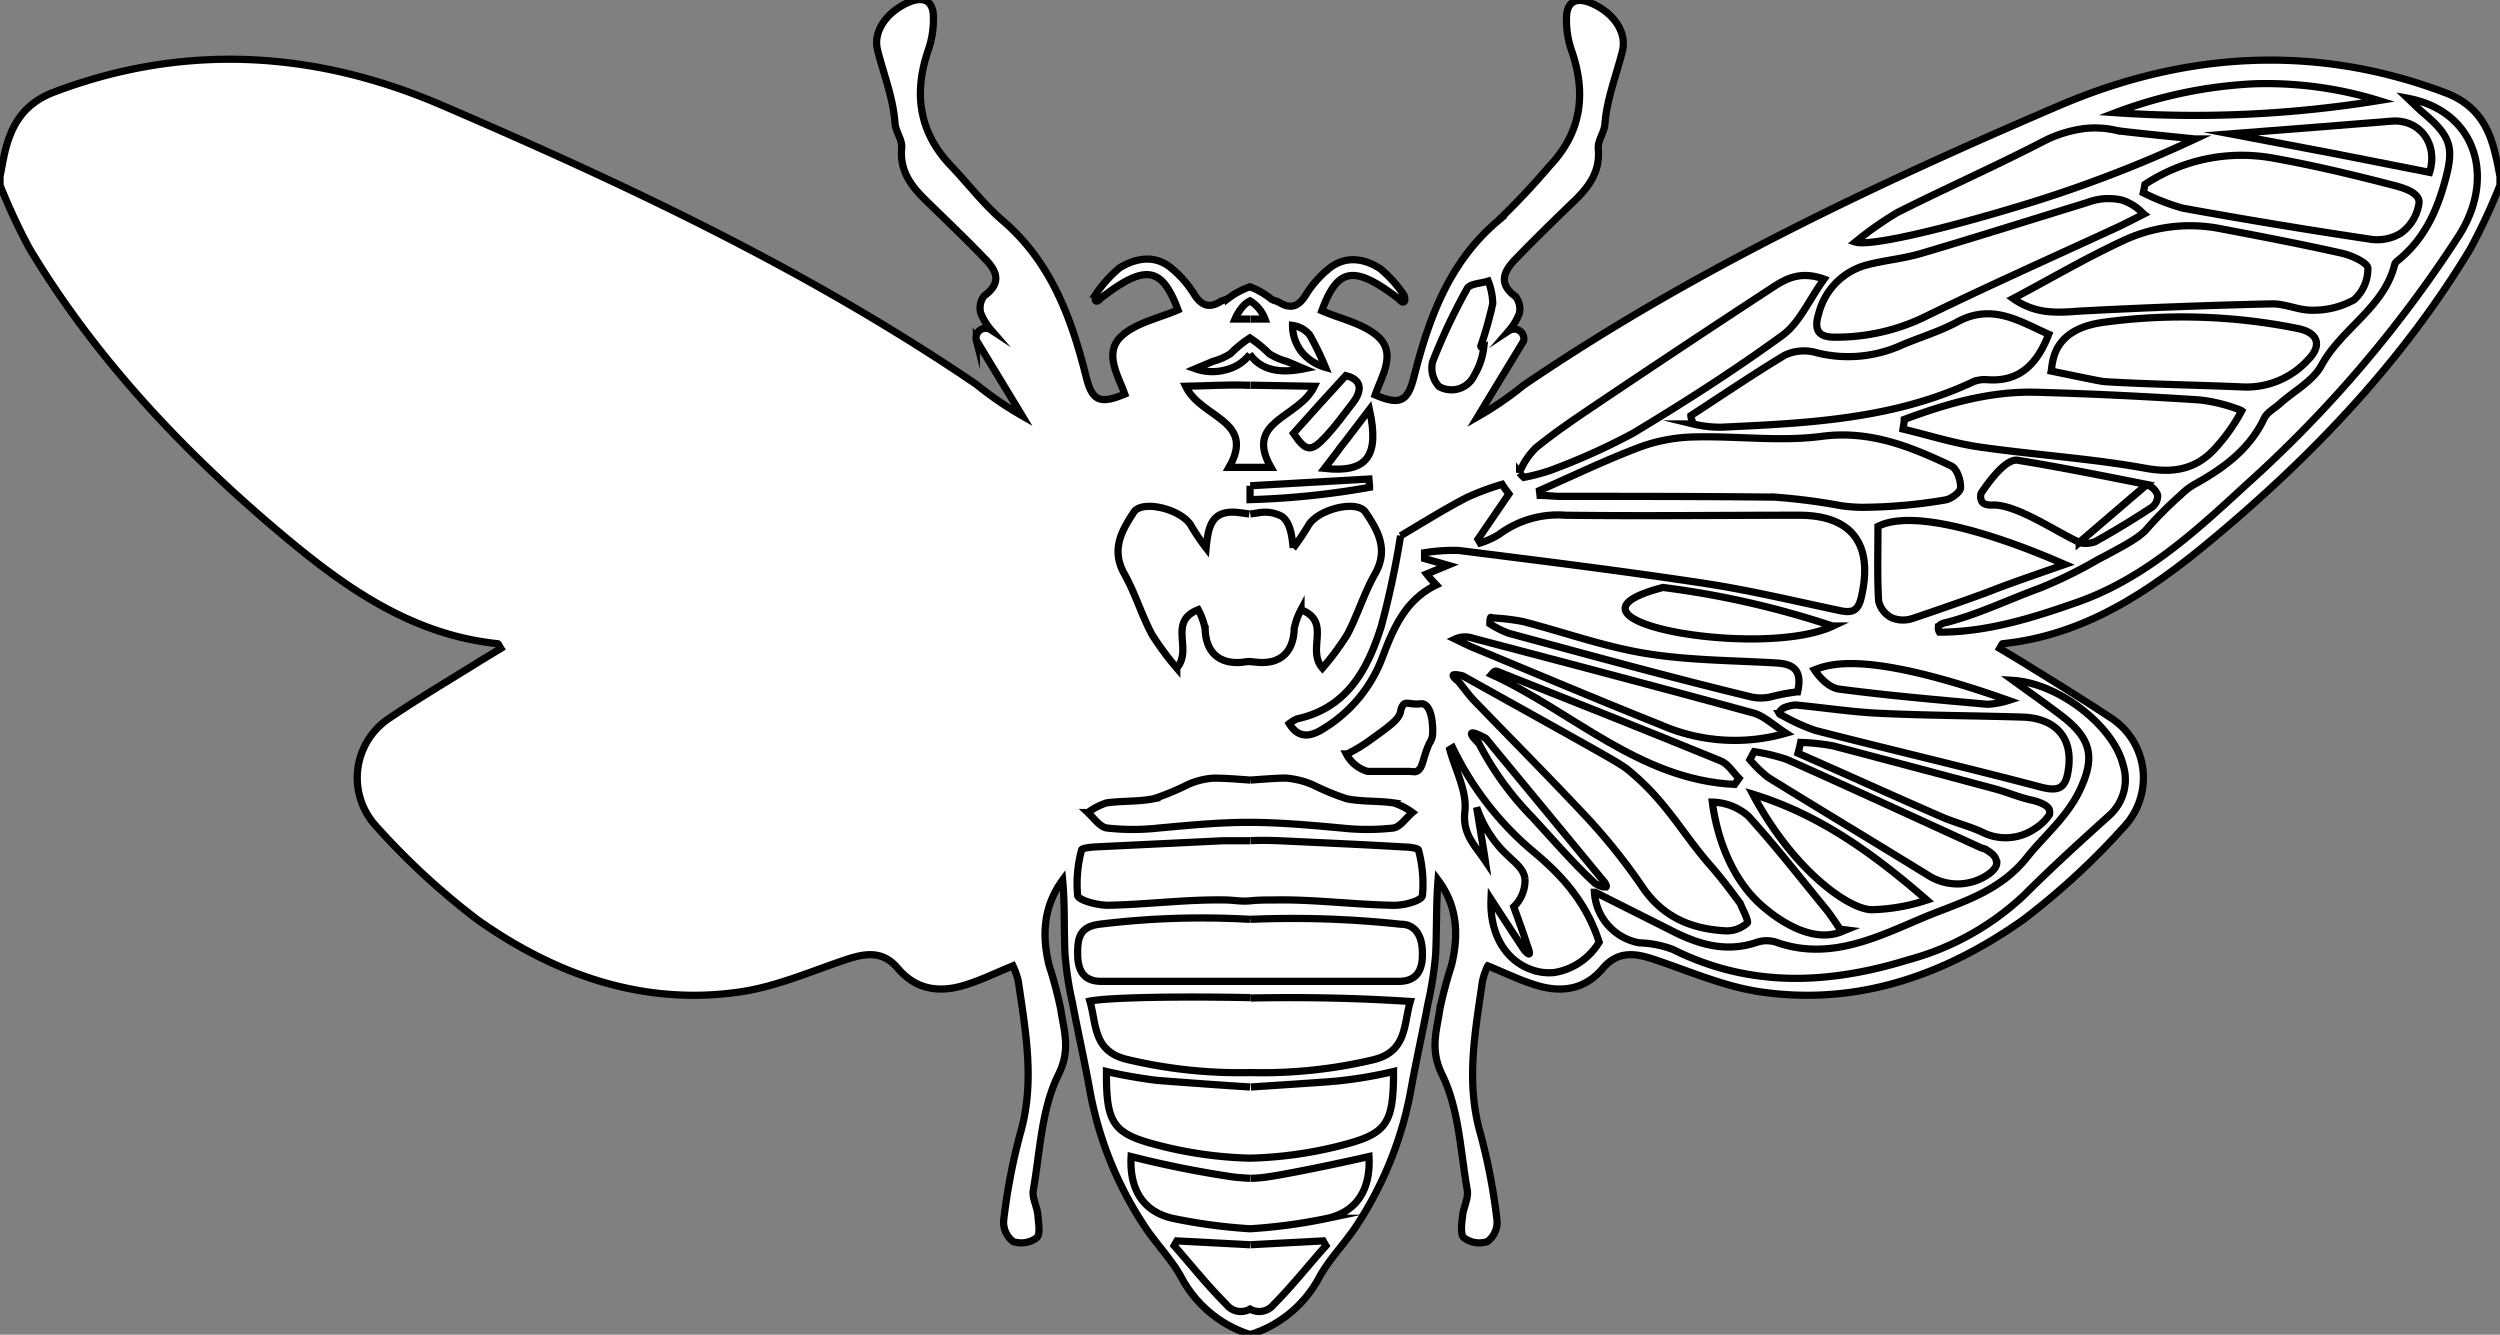 <svg xmlns="http://www.w3.org/2000/svg" viewBox="0 0 259.59 138.59"><rect x="0" y="0" width="259.59" height="138.59" fill="#808080" stroke="none"/><defs><style>.cls-1{fill:#fff;stroke:black;stroke-miterlimit:10;stroke-width:0.75px}</style></defs><g id="Calque_2" data-name="Calque 2"><g id="Calque_1-2" data-name="Calque 1">
    <path class="cls-1" d="M122,38.19a5,5,0,0,0,2.43-1.53,4.54,4.54,0,0,0,1-2.83,2.77,2.77,0,0,0-1.78,1,29,29,0,0,0-1.66,3.41Z"/>
    <path class="cls-1" d="M119.71,78.29l-.34-.17A15.68,15.68,0,0,1,117.56,77c-2.15-1.52-3.23-2.29-3.39-3.09,0-.23-.08-.65-.37-.82s-.5,0-1.23,0-.57-.09-.77,0c-1,.3-1,2.46-1,3a1.43,1.43,0,0,0,.06.52,2,2,0,0,0,.28.58,10.41,10.41,0,0,1,.5,1.36c.23.77.35,1.35.84,1.54.21.08.35,0,.85,0H115c2.46,0,2.37,0,2.54,0a3.65,3.65,0,0,0,2.24-1.77"/>
    <path class="cls-1" d="M129.82,71.46a4.9,4.9,0,0,1,2.22,0,3.14,3.14,0,0,1,1.14.71c-.26.31-.47.75-.79.9-.84.39-1.7.76-2.59,1.14-.89-.38-1.75-.75-2.6-1.14-.32-.15-.52-.59-.78-.9.38-.25.74-.66,1.14-.71a8,8,0,0,1,2.24,0"/>
    <path class="cls-1" d="M119.79,45.67l-2.39-3.15c-1.07,4.87.27,6.6,4.69,6.16-.78-1-1.19-1.54-1.41-1.84l-.87-1.14Z"/>
    <path class="cls-1" d="M92.88,92.09c.31.09,1-.3,1.09-.36,2-1.9,4.14-4.3,6.52-6.88A32.56,32.56,0,0,0,106,77.22c.28-.3.88-.93.76-1.08s-1.13.35-1.46.52l-12,14.54s-.64.68-.51.86"/>
    <path class="cls-1" d="M122.62,42c-.82-.9-1.74-1.93-2.77-3.08-1.37.38-1.94,1.3-.72,2.89.91,1.17,1.78,2.38,2.79,3.46,1.56,1.69,2.06,1.59,3.37-.31-.78-.85-1.66-1.83-2.64-2.92Z"/>
    <path class="cls-1" d="M129.77,50.44l-6.16-.35-6.16-.35c0,.29,0,.57-.07.86a83.75,83.75,0,0,0,12.42,1.28V50.44"/>
    <path class="cls-1" d="M105.77,36.11a.23.23,0,0,1-.21,0,7.19,7.19,0,0,0,1,2.93,2.59,2.59,0,0,0,3.63,1.14,2.8,2.8,0,0,0,.67-2.58,61.21,61.21,0,0,0-3.58-7.6c-.28-.51-1.44-.53-2.19-.77a6.57,6.57,0,0,0-.5,2.34A41.05,41.05,0,0,0,105.88,36a.23.23,0,0,1-.08.13"/>
    <path class="cls-1" d="M7.32,17.94l10.14-2L28,13.9c-5.89-.46-11.31-.87-16.72-1.32-2.87-.24-4.89,2.3-4,5.36"/>
    <path class="cls-1" d="M79,80.82l.22.31.23.31C89.4,81,96.33,73.86,104.73,70c-.28-.31-.43-.39-.55-.34C96.43,72.76,88.67,75.83,81,79c-.77.31-1.29,1.19-1.93,1.81"/>
    <path class="cls-1" d="M39.92,11.71a46.93,46.93,0,0,0-14.39-3,39.71,39.71,0,0,0-12.92,1.74A119,119,0,0,0,40,11.71"/>
    <path class="cls-1" d="M73,71.82a19.35,19.35,0,0,1,2.51.47,4.76,4.76,0,0,0,2.53,0c8.33-2,16.6-4.3,24.87-6.53a10.07,10.07,0,0,0,1.94-1c0-.42,0-.65-.09-.67a.14.14,0,0,0-.11.06,22.89,22.89,0,0,0-3.2.37c-4.25,1.09-8.41,2.61-12.72,3.31-4.47.74-9.07.73-13.61,1-1.71.1-2.74.67-2.18,3"/>
    <path class="cls-1" d="M71.19,69.56c-1.65-.66-5.59-2-20.17,3.22a8.71,8.71,0,0,0,2.2.4c5.13-.46,10.24-.9,15.34-1.57,1.44-.19,2.61-2,2.61-2"/>
    <path class="cls-1" d="M106.27,83.83c-.11.63-.35,2.09-.45,2.72l-.46,2.84c1.13-1.66,2.41-2.78,2.12-5.16-.22-2,1-4.27,1.58-6.41l-.3-.18a32.52,32.52,0,0,1-7.63,10.14c-1.85,1.62-5.48,4.35-7.33,9.32-.13.33-.22.6-.27.78A6.59,6.59,0,0,0,98.16,101a5.2,5.2,0,0,0,2.35-.28c2.75-1,4.4-3.73,4.25-7.33l-3.34,5.12c-.29.37-.54.61-.62.56s0-.38.16-.8c.48-1.37,1-2.73,1.43-4.09a3.83,3.83,0,0,1-1.17-2.92c.19-1.24,1.31-1.78,2.58-3.19a12.36,12.36,0,0,0,2.45-4.22"/>
    <path class="cls-1" d="M59.49,93.46a19.74,19.74,0,0,0,5.71,1c2.34,0,8.15-4.07,12.37-12-7,2.14-12.6,6.26-18.11,11"/>
    <path class="cls-1" d="M68.36,96.74c3.45,1.45,7.35-1.89,8.17-2.59,4.16-3.56,5.07-9.35,5.27-10.86A5.91,5.91,0,0,0,78,84.76c-2.82,3.09-5.44,6.45-8.11,9.73-.53.64-1.58,2.25-1.58,2.25"/>
    <path class="cls-1" d="M108.48,66.31a2.44,2.44,0,0,0-1.84-.09C97,68.77,87.31,71.31,77.67,74c-1.13.31-2.09,1.23-3.59,2.14a19.16,19.16,0,0,0,13-.86c6.59-2.62,13.11-5.39,19.67-8.1l1.69-.81"/>
    <path class="cls-1" d="M52.29,89.49c0,.64.69,1.17.92,1.33a5.66,5.66,0,0,0,6.24.05C65,87.47,70.53,84.13,76,80.72a12.61,12.61,0,0,0,1.89-1.84l-.46-.83a19.17,19.17,0,0,0-3.4.82C67.34,81.87,60.65,85,54,88a5.73,5.73,0,0,0-.62.25c-.28.16-1,.52-1,1.18"/>
    <path class="cls-1" d="M46.79,84.63a4.82,4.82,0,0,0,1.55,1.48,5.37,5.37,0,0,0,5.33.39c1.4-.68,3-1,4.39-1.67,5-2.16,9.89-4.38,14.83-6.58-.09-.37-.19-.74-.27-1.12a21.86,21.86,0,0,0-3.36.36C63.63,78.94,58,80.46,52.4,82c-1.3.35-2.54.91-3.85,1.17,0,0-1.59.32-1.75,1a1.15,1.15,0,0,0,0,.49"/>
    <path class="cls-1" d="M36.7,50.34a1.63,1.63,0,0,0-1.18,1,1.48,1.48,0,0,0,.8,1.39C38.18,54,40.09,55.16,42,56.24a2.68,2.68,0,0,0,1.62.08"/>
    <path class="cls-1" d="M43.68,56.31c2.08-.86,6.43-3.93,9-3.87.2,0,.85.05,1.13-.34a1.14,1.14,0,0,0,.07-.9c-1.37-2-2.79-3.57-3.78-3.41-4.47.73-8.92,1.63-13.37,2.54"/>
    <path class="cls-1" d="M69.26,65c7.47,3.5,30.77-.63,17.66-4a93.12,93.12,0,0,0-17.6,4"/>
    <path class="cls-1" d="M74.81,74c0-.21-.4-.47-.43-.5a4,4,0,0,0-1.2-.32c-3,.27-5.89.74-8.84.87-4.92.23-9.86.24-14.77.39-3.52.12-5.25,2.25-4.77,5.51.27,1.88,1,2.24,2.84,1.76,7.78-2,15.62-3.88,23.41-5.88a20.43,20.43,0,0,0,3.51-1.6.33.33,0,0,0,.24-.15"/>
    <path class="cls-1" d="M31.66,14.43A133.7,133.7,0,0,0,50.24,21.5C58,23.84,65.45,25.61,67,25.13a36.77,36.77,0,0,0-4.36-3.06c-5-2.51-10.13-4.77-15.1-7.35L47,14.49a13.41,13.41,0,0,0-3.94-1.15,10.1,10.1,0,0,0-3.3.21c-.5.11-3,.37-8.13.88"/>
    <path class="cls-1" d="M45.26,58.62c4.09,1.42,6.13,2.13,7.91,2.83.76.3,4.9,1.73,7.89,2.77a3.05,3.05,0,0,0,2.17-.08,2.61,2.61,0,0,0,1.35-1.72c.14-2.46.06-4.93.06-7.76-5.19-2.62-19.4,4-19.4,4"/>
    <path class="cls-1" d="M8.41,21a4.5,4.5,0,0,0,1.91,3.23,4.72,4.72,0,0,0,3.27.6Q23.3,23.35,33,21.61A22.76,22.76,0,0,0,37.05,20c-.07-.29-.12-.58-.18-.87a18.21,18.21,0,0,0-13.31-2.73c-4.18.74-8.33,1.74-12.43,2.8-.88.23-2.59.72-2.72,1.68"/>
    <path class="cls-1" d="M101.81,49a7.72,7.72,0,0,0-1.71-2.55c-2-1.6-4.07-3-6.18-4.45q-9-6-17.94-11.9c-1.51-1-3.06-2.11-5.78-1.12,1.59,2.22,2.56,4.56,4.32,5.84,5,3.64,10.22,7,15.54,10.18a66.93,66.93,0,0,0,8.59,3.82,19.81,19.81,0,0,0,2.7.71,5.56,5.56,0,0,0,.45-.47"/>
    <path class="cls-1" d="M46.6,38.53c-.17-.89-.06-4.29-5.33-5.05A60.44,60.44,0,0,0,21,34.11c-2.09.41-2.58,1.74-1.09,3.27a8.61,8.61,0,0,0,6.79,2.81c4.77-.21,9.55-.26,14.31-.55.44,0,2.69-.5,5.55-1.1"/>
    <path class="cls-1" d="M37,22.24s2,1,2.6,1.3C46.39,26.69,53.23,29.73,60,33A21.06,21.06,0,0,0,69,35c1.86,0,2.19-.85,1.72-2.41a7,7,0,0,0-5.13-5.12c-1.8-.46-3.68-.63-5.46-1.15C54.38,24.62,48.63,22.8,42.86,21a6.24,6.24,0,0,0-3.61-.25A5.21,5.21,0,0,0,37,22.2"/>
    <path class="cls-1" d="M26.85,42.62a18.56,18.56,0,0,0,2.59,3.7c1.95,2.31,4.27,2.83,7.38,2.27,5.71-1,11.54-1.39,17.29-2.22,2.67-.39,5.28-1.23,7.92-1.86-.06-.32-.1-.64-.14-1C57.47,41.91,53,40.6,48.2,40.73c-5.68.15-11.36.43-17,.8a16.88,16.88,0,0,0-4.29,1.08"/>
    <path class="cls-1" d="M107.7,70.18l-9.47,5.28c-6.6,3.7-7.09,4-8.12,4.84-3.73,3.18-5.34,6.43-8.31,9.8,0,0-1.16,1.32-2.82,3.59a.61.61,0,0,0-.12.19c-.23.66-.83,1.71-.62,1.92a3.23,3.23,0,0,0,2.17.83c3.58-.17,6.6-1.39,8.74-4.56a60.19,60.19,0,0,1,5.69-7.14c3.8-4.11,7.78-8.05,11.65-12.08.65-.66,1.19-1.43,1.78-2.14.1-.07.6-.44.53-.61s-1,0-1.06.05"/>
    <path class="cls-1" d="M94,92.64c-7.8,3.91-7.49,3.76-7.8,3.92-2.87,1.48-5.79,2.38-9,1.27a3.2,3.2,0,0,0-2,0c-5.64,2-10.71-.66-15.47-2.64C56.06,93.7,52,92.65,49.11,89c-1.79-2.25-4.1-4.14-5.42-6.86-1.71-3.52-1.26-5.48,1.92-7.89,1.52-1.16,3.09-2.26,5-3.61-4.77.3-10.42,4.73-11.41,8.74a5,5,0,0,0,1.47,5.3c3,2.71,6,5.43,8.83,8.26a28.28,28.28,0,0,0,12,6.67c8.28,2.55,16.43,2.9,24.43-1.09a10.92,10.92,0,0,1,3.47-.68A5.69,5.69,0,0,0,94,92.6"/>
    <path class="cls-1" d="M83.76,44h0s.09-.36.1-.42.07-.24.11-.44c-3.23-2.1-6.4-4.3-9.71-6.26a4.62,4.62,0,0,0-3.2-.31,13.47,13.47,0,0,1-9-.77c-1.92-.82-3.94-1.43-5.77-2.41-3.63-1.95-6.49,0-9.57,1.31,1.21,3.15,3.08,5,6.47,4.71a3.17,3.17,0,0,1,1.54.3C63,43.56,71.92,44,80.8,44.37A12.57,12.57,0,0,0,83.73,44"/>
    <path class="cls-1" d="M39.16,25a16.33,16.33,0,0,0-10.09-1.25c-4.25.81-8.5,1.62-12.72,2.57-1,.23-2.62,1-2.63,1.53a4.34,4.34,0,0,0,1.43,3.28,8.59,8.59,0,0,0,4.3,1.09c1.38,0,2.78-.69,4.17-.66q9.72.22,19.43.72c2.46.13,4.89.57,7.51-1.27C46.53,28.85,42.93,26.74,39.16,25Z"/>
    <path class="cls-1" d="M57.59,51.93a54,54,0,0,0,8.69.75,14.63,14.63,0,0,0,2-.15,62,62,0,0,1,7-.91c7.4-.13,14.82-.06,22.22-.08.72,0,1.43-.06,2.15-.1,0-.17,0-.33,0-.5-3.46-1.53-6.89-3.18-10.43-4.52a17.38,17.38,0,0,0-5.63-1.05c-4.41-.12-8.89.51-13.23-.06-5-.66-9.22,1.06-13.44,3.06A3,3,0,0,0,56,50.67c0,.42,1,1.17,1.62,1.25"/>
    <path class="cls-1" d="M58.19,65.67a.93.93,0,0,0,.12-.52c-.06-.3-.63-.44-.7-.46-3.38-.85-6.54-2.4-9.81-3.59a45.45,45.45,0,0,1-6.06-2.94c-2.69-1.44-4-2.17-4.94-3.06a42.52,42.52,0,0,0-3.61-3.64,7.27,7.27,0,0,0-1.56-1.19c-3-1.66-5.66-3.62-7.18-6.84-.28-.6-1-1-1.58-1.47-1.48-1.31-3.46-2.35-4.34-4-2.09-3.85-6.48-6-7.6-10.46a1.12,1.12,0,0,0-.44-.51c-2.61-2.12-3.91-5-4.79-8.14-.94-3.47-.68-4.64,2.13-7,.61-.51,1.16-1.08,1.75-1.63C2.51,11.51.34,18.45,4.3,24.71a128.36,128.36,0,0,0,22.07,25.8c5.33,4.92,10.7,9.83,17.76,12.23,4.56,1.54,9.18,2.91,14,3"/>
    <path class="cls-1" d="M111.72,57.4c0,.08,0,.22,0,.28a2.63,2.63,0,0,0,0,.33l-2.36.74,2.2.91c-.39.43-.66.72-1.06,1.14,3.22,1.57,4.48,4.51,5.61,7.53a14.65,14.65,0,0,0,6,7.32c1.2.77,2.57,1.32,3.66-.45a3.28,3.28,0,0,0-.82-.5c-5.21-1.13-7.33-5.17-8.73-9.62a89.49,89.49,0,0,1-2-9.38c-2.72-1.57-4.77-2.84-6.91-4a28.28,28.28,0,0,0-3.64-1.35l-.7,1c1.06,1.57,2.14,3.13,3.2,4.7-.07.13-.16.26-.22.39a8.65,8.65,0,0,1-2-.88,10.22,10.22,0,0,0-6.9-2c-8.09.07-16.16,0-24.24,0-5.53,0-7.76,3-6.44,8.48.33,1.37.93,1.66,2.2,1.39,4.74-1,9.46-2.14,14.25-2.86,8.41-1.28,16.87-2.32,25.32-3.39a18.84,18.84,0,0,1,3.58.23Z"/>
    <path class="cls-1" d="M259.59,18.33v.9a63.73,63.73,0,0,1-3.07,6.59c-6.66,11.06-15.38,20.43-25.13,28.76-6.78,5.8-14,11.28-23.44,12.26-.07,0-.13.2-.31.49l2.05,1.23c3.23,2,6.51,4,9.67,6.1a7.42,7.42,0,0,1,1.36,11,75,75,0,0,1-10.65,9.85c-8.09,5.72-17.15,8.94-27.21,7.49-3.72-.53-7.29-2.09-10.9-3.31-2-.69-3.9-1.06-5.51.84-1.95,2.32-4.46,2.58-7.13,1.71-1.62-.51-3.14-1.26-4.84-1.95a7.8,7.8,0,0,0-.54,1.55c-.77,5.3-1.77,10.56-.2,15.94a60.8,60.8,0,0,1,1.71,9,2.53,2.53,0,0,1-1,2.14,2.69,2.69,0,0,1-2.44-.39c-.41-.39-.22-1.54-.13-2.35s.61-1.77.48-2.58c-.71-4-.85-8.41-2.61-12-1.31-2.65-.55-4.59-.24-6.83a46.09,46.09,0,0,1,1.21-4.54c.76-3.12.64-6.12-1.4-8.85-.21,2.59-.12,5.17-.25,7.74a36.67,36.67,0,0,1-.79,5.06c-.57,3.06-1.27,6.11-1.81,9.18a38,38,0,0,1-5.53,13.78c-1.21,1.88-2.84,3.49-3.92,5.43a12.25,12.25,0,0,1-6.78,5.87,1.64,1.64,0,0,1-.41.11,1.61,1.61,0,0,1-.42-.11,12.28,12.28,0,0,1-6.78-5.87c-1.08-1.94-2.71-3.55-3.91-5.43a37.77,37.77,0,0,1-5.53-13.78c-.55-3.07-1.24-6.12-1.82-9.18a35.19,35.19,0,0,1-.78-5.06c-.13-2.57,0-5.15-.25-7.74-2,2.73-2.17,5.73-1.41,8.85a43.47,43.47,0,0,1,1.21,4.54c.32,2.24,1.08,4.18-.24,6.83-1.76,3.55-1.9,7.92-2.61,12-.13.81.41,1.71.48,2.58s.28,2-.13,2.35a2.67,2.67,0,0,1-2.43.39,2.53,2.53,0,0,1-1-2.14,62.12,62.12,0,0,1,1.71-9c1.58-5.38.58-10.64-.19-15.94a8.6,8.6,0,0,0-.55-1.55c-1.69.69-3.22,1.44-4.84,1.95-2.67.87-5.18.61-7.13-1.71-1.6-1.9-3.47-1.53-5.51-.84-3.61,1.22-7.18,2.78-10.9,3.31-10,1.45-19.12-1.77-27.21-7.49a75,75,0,0,1-10.65-9.85,7.42,7.42,0,0,1,1.36-11c3.16-2.15,6.45-4.08,9.67-6.1L52,67.33c-.18-.29-.24-.48-.31-.49C42.2,65.86,35,60.38,28.2,54.58,18.45,46.25,9.73,36.88,3.07,25.82A63.73,63.73,0,0,1,0,19.23v-.9c.16-.79.3-1.59.47-2.38.69-3,2-5.21,5.2-6.41,13.62-5.15,27.18-4.22,40.17,1.37,19.21,8.26,38.15,17.18,55.53,29a35.67,35.67,0,0,0,4.77,3.27c-1.55-2.57-3.12-5.14-4.76-7.85a1,1,0,0,1,1.52-1.08,6.2,6.2,0,0,1-1.07-1.76,2.07,2.07,0,0,1,.37-1.78c1.9-1.35,1.27-2.65,0-3.91-2-2.09-4.13-4.1-6.22-6.15-1.47-1.46-2.57-3-2.35-5.31.07-.82-.63-1.68-.7-2.55-.18-2.65-1.18-5.07-1.81-7.6-.52-2.12,1.21-4.13,3.35-5,1.56-.61,2.41,0,2.45,1.49a9.86,9.86,0,0,1-.52,3.49c-1.55,4.48-1,8.51,2.3,12,1.81,1.89,3.4,4,5.38,5.71,5.06,4.32,7.17,10.14,8.71,16.28.62,2.45,1.39,2.85,4,1.76-.71-2-2.27-4.37-.22-6.13,1.53-1.31,3.8-1.77,5.75-2.61-1.68-4.5-3.39-4.79-8-1.23-.19.23-.41.36-.51.31s-.15-.37,0-.74a13.18,13.18,0,0,1,2.43-2.7c1.64-1,3.58-1.39,5.26-.08a11,11,0,0,1,2.5,2.82c.76,1.2,1.56,1.47,2.74.75.25-.15.59-.18.83-.35a8,8,0,0,1,2.22-1.18A8.11,8.11,0,0,1,132,31.05c.24.17.58.2.83.35,1.18.72,2,.45,2.74-.75a11,11,0,0,1,2.5-2.82c1.68-1.31,3.62-1,5.26.08a13.18,13.18,0,0,1,2.43,2.7c.17.37.14.68,0,.74s-.33-.08-.51-.31c-4.65-3.56-6.35-3.27-8,1.23,1.95.84,4.22,1.3,5.75,2.61,2.06,1.76.49,4.11-.21,6.13,2.58,1.09,3.35.69,4-1.76,1.55-6.14,3.66-12,8.71-16.28a76.56,76.56,0,0,0,5.38-5.71c3.35-3.53,3.85-7.56,2.31-12a9.65,9.65,0,0,1-.53-3.49c.05-1.5.89-2.1,2.45-1.49,2.14.84,3.87,2.85,3.36,5-.63,2.53-1.63,5-1.82,7.6-.06.87-.77,1.73-.69,2.55.21,2.28-.88,3.85-2.36,5.31-2.09,2-4.19,4.06-6.22,6.15-1.23,1.26-1.86,2.56,0,3.91a2.07,2.07,0,0,1,.37,1.78,6.2,6.2,0,0,1-1.07,1.76,1,1,0,0,1,1.52,1.08c-1.64,2.71-3.21,5.28-4.76,7.85a35,35,0,0,0,4.77-3.27c17.38-11.84,36.33-20.76,55.53-29,13-5.59,26.56-6.52,40.18-1.37,3.16,1.2,4.51,3.43,5.19,6.41C259.3,16.74,259.44,17.54,259.59,18.33Z"/>
    <path class="cls-1" d="M129.82,53.37l.9-.13a3.7,3.7,0,0,1,2.42.4c.8.63,1,1.83,1.14,3.26a23.13,23.13,0,0,0,1.62-2.41c1.09-1.67,5-2.59,5.88-1.32,1.31,1.93,2.43,3.9,1,6.41-1.13,2-1.81,4.26-2.88,6.31a28.36,28.36,0,0,1-2.58,3.48c-1.7-1.94,1-4.81-2.23-6.06a7.21,7.21,0,0,0-.71,2c-.06,2.3-1.35,3.64-3.7,3.47l-.92-.09c-.32,0-.62.07-.93.09-2.34.17-3.64-1.17-3.69-3.47a7.25,7.25,0,0,0-.72-2c-3.2,1.25-.52,4.12-2.23,6.06a29.31,29.31,0,0,1-2.57-3.48c-1.07-2-1.75-4.3-2.88-6.31-1.4-2.51-.27-4.48,1-6.41.86-1.27,4.78-.35,5.88,1.32a23.13,23.13,0,0,0,1.62,2.41c.23-2.34.6-4.07,3.55-3.66l.93.13"/>
    <path class="cls-1" d="M186.79,53.5c-8.09,0-16.16.1-24.24,0a10.25,10.25,0,0,0-6.91,2,8.78,8.78,0,0,1-1.94.88c-.07-.13-.15-.26-.23-.39l3.21-4.7c-.24-.32-.48-.63-.71-1a28.15,28.15,0,0,0-3.63,1.35c-2.14,1.11-4.2,2.38-6.91,4a92.13,92.13,0,0,1-2,9.38c-1.4,4.45-3.53,8.49-8.73,9.62a3.5,3.5,0,0,0-.83.5c1.09,1.77,2.47,1.22,3.67.45a14.7,14.7,0,0,0,6-7.32c1.13-3,2.39-6,5.6-7.53-.4-.42-.67-.71-1-1.14l2.2-.91L147.92,58c0-.14,0-.25,0-.33s0-.2,0-.28v0a18.94,18.94,0,0,1,3.58-.23c8.46,1.07,16.91,2.11,25.33,3.39,4.79.72,9.51,1.86,14.25,2.86,1.27.27,1.87,0,2.19-1.39C194.55,56.51,192.32,53.5,186.79,53.5Z"/>
    <path class="cls-1" d="M250,10.2c.58.55,1.14,1.12,1.75,1.63,2.81,2.4,3.07,3.57,2.12,7-.87,3.17-2.18,6-4.79,8.14-.17.14-.39.31-.43.51-1.12,4.49-5.51,6.61-7.6,10.46-.88,1.63-2.87,2.67-4.35,4-.53.48-1.29.87-1.58,1.47-1.52,3.22-4.19,5.18-7.18,6.84a7.2,7.2,0,0,0-1.55,1.19,38.47,38.47,0,0,0-3.61,3.64c-.9.89-2.25,1.61-5,3.06a46.75,46.75,0,0,1-6,2.94c-3.27,1.19-6.43,2.74-9.82,3.59-.06,0-.64.16-.69.46a.83.83,0,0,0,.12.51l0,0c4.86,0,9.48-1.42,14-3,7.07-2.4,12.43-7.31,17.76-12.23a128.41,128.41,0,0,0,22.08-25.8C259.26,18.45,257.09,11.51,250,10.2Z"/>
    <path class="cls-1" d="M202.59,48.37c-4.23-2-8.43-3.72-13.45-3.06-4.33.57-8.81-.06-13.22.06a17.38,17.38,0,0,0-5.63,1.05c-3.55,1.34-7,3-10.44,4.52l.06.5c.71,0,1.43.1,2.15.1,7.39,0,14.81,0,22.22.08a62.6,62.6,0,0,1,7,.91,18.69,18.69,0,0,0,2,.15,52.88,52.88,0,0,0,8.67-.76h0c.62-.08,1.63-.83,1.62-1.25C203.62,49.87,203.2,48.65,202.59,48.37Z"/>
    <path class="cls-1" d="M243.24,26.31c-4.21-.95-8.46-1.76-12.71-2.57A16.33,16.33,0,0,0,220.44,25c-3.77,1.75-7.37,3.86-11.4,6,2.62,1.84,5.05,1.4,7.51,1.27q9.7-.5,19.42-.72c1.39,0,2.8.71,4.18.66a8.62,8.62,0,0,0,4.3-1.09,4.33,4.33,0,0,0,1.42-3.28C245.86,27.3,244.23,26.54,243.24,26.31Z"/>
    <path class="cls-1" d="M203.27,33.41c-1.83,1-3.85,1.59-5.78,2.41a13.44,13.44,0,0,1-9,.77,4.62,4.62,0,0,0-3.2.31c-3.31,2-6.49,4.16-9.72,6.26,0,.19.08.34.1.43l.12.43h0a12.15,12.15,0,0,0,2.93.34c8.88-.41,17.76-.81,26-4.64a3.13,3.13,0,0,1,1.53-.3c3.4.29,5.26-1.56,6.48-4.71C209.76,33.4,206.89,31.46,203.27,33.41Z"/>
    <path class="cls-1" d="M220.44,79.39c-1-4-6.64-8.44-11.41-8.74,1.86,1.35,3.43,2.45,4.95,3.61,3.19,2.41,3.63,4.37,1.93,7.89-1.32,2.72-3.63,4.61-5.43,6.86-2.88,3.64-6.94,4.69-10.57,6.19-4.77,2-9.83,4.65-15.47,2.64a3.23,3.23,0,0,0-2,0c-3.24,1.11-6.15.21-9-1.27-.31-.16,0,0-7.8-3.92l-.08,0a5.67,5.67,0,0,0,4.66,5.25,10.81,10.81,0,0,1,3.47.68c8,4,16.15,3.64,24.43,1.09a28.28,28.28,0,0,0,12-6.67C213,90.12,216,87.4,219,84.69A5,5,0,0,0,220.44,79.39Z"/>
    <path class="cls-1" d="M180.73,93.88a.47.47,0,0,0-.12-.19c-1.66-2.28-2.81-3.59-2.81-3.59-3-3.37-4.59-6.62-8.32-9.8-1-.88-1.52-1.14-8.12-4.84l-9.47-5.28,0,0s-1-.25-1-.05.42.53.53.61c.59.71,1.12,1.48,1.77,2.14,3.87,4,7.85,8,11.66,12.08a61.23,61.23,0,0,1,5.69,7.14c2.14,3.17,5.15,4.39,8.74,4.56a3.19,3.19,0,0,0,2.16-.83C181.57,95.59,181,94.54,180.73,93.88Z"/>
    <path class="cls-1" d="M232.7,42.61a16.75,16.75,0,0,0-4.27-1.08c-5.67-.37-11.35-.65-17-.8-4.77-.13-9.28,1.18-13.7,2.82,0,.32-.08.64-.13,1,2.63.63,5.25,1.47,7.91,1.86,5.75.83,11.59,1.18,17.3,2.22,3.1.56,5.42,0,7.38-2.27a18.86,18.86,0,0,0,2.58-3.7Z"/>
    <path class="cls-1" d="M222.56,22.2a5.21,5.21,0,0,0-2.22-1.42,6.15,6.15,0,0,0-3.61.25c-5.77,1.77-11.52,3.59-17.3,5.3-1.78.52-3.66.69-5.47,1.15a7,7,0,0,0-5.12,5.12c-.48,1.56-.14,2.44,1.72,2.41a21,21,0,0,0,9.08-2c6.72-3.29,13.56-6.33,20.37-9.48.64-.3,2.59-1.3,2.59-1.3Z"/>
    <path class="cls-1" d="M238.59,34.11a60.46,60.46,0,0,0-20.26-.63c-5.27.75-5.17,4.16-5.34,5.05h0c2.87.59,5.12,1.07,5.56,1.1,4.76.29,9.53.34,14.3.55a8.64,8.64,0,0,0,6.8-2.81C241.17,35.85,240.68,34.52,238.59,34.11Z"/>
    <path class="cls-1" d="M183.61,30.14q-9,5.89-17.93,11.9c-2.11,1.42-4.22,2.85-6.19,4.45a7.46,7.46,0,0,0-1.7,2.55v.06a3.56,3.56,0,0,0,.44.47,20,20,0,0,0,2.71-.71A67.56,67.56,0,0,0,169.54,45c5.31-3.19,10.54-6.54,15.54-10.18,1.76-1.28,2.73-3.62,4.32-5.84C186.68,28,185.12,29.15,183.61,30.14Z"/>
    <path class="cls-1" d="M251.18,20.89c-.13-1-1.84-1.44-2.72-1.67-4.1-1.06-8.25-2.06-12.42-2.8a18.23,18.23,0,0,0-13.32,2.73c-.05.29-.11.58-.17.87a22.66,22.66,0,0,0,4.08,1.59q9.68,1.76,19.38,3.21a4.73,4.73,0,0,0,3.27-.6A4.6,4.6,0,0,0,251.19,21Z"/>
    <path class="cls-1" d="M195,54.66c0,2.83-.08,5.3.07,7.76a2.62,2.62,0,0,0,1.34,1.72,3.08,3.08,0,0,0,2.18.08c3-1,7.13-2.47,7.89-2.77,1.77-.7,3.81-1.41,7.91-2.84C213.84,58.38,200.06,52.09,195,54.66Z"/>
    <path class="cls-1" d="M227.92,14.43c-5.08-.51-7.62-.78-8.12-.88a9.92,9.92,0,0,0-3.31-.21,13.09,13.09,0,0,0-3.94,1.15l-.45.23c-5,2.58-10.11,4.84-15.09,7.35a36.77,36.77,0,0,0-4.36,3.06c1.5.48,8.94-1.29,16.7-3.63a134.36,134.36,0,0,0,18.59-7.07Z"/>
    <path class="cls-1" d="M210,74.46c-4.92-.15-9.85-.16-14.77-.39-2.95-.13-5.89-.6-8.84-.87a4.11,4.11,0,0,0-1.21.32s-.42.29-.42.49v.09a.3.3,0,0,0,.24.15,20.09,20.09,0,0,0,3.51,1.6c7.79,2,15.63,3.83,23.4,5.88,1.87.48,2.58.12,2.85-1.76C215.28,76.71,213.55,74.58,210,74.46Z"/>
    <path class="cls-1" d="M190.27,65a92.26,92.26,0,0,0-17.59-4c-13.11,3.39,10.18,7.52,17.66,4Z"/>
    <path class="cls-1" d="M209.51,47.79c-1-.16-2.42,1.38-3.79,3.41a1.1,1.1,0,0,0,.08.9c.28.38.91.35,1.13.34,2.54-.07,6.91,3,9,3.87l7-6C218.43,49.42,214,48.52,209.51,47.79Z"/>
    <path class="cls-1" d="M222.9,50.34l-7,6a2.77,2.77,0,0,0,1.62-.08c1.95-1.08,3.86-2.24,5.72-3.46a1.48,1.48,0,0,0,.8-1.39A1.68,1.68,0,0,0,222.9,50.34Z"/>
    <path class="cls-1" d="M212.8,84.1c-.17-.64-1.75-1-1.75-1-1.32-.27-2.56-.82-3.85-1.17-5.62-1.51-11.24-3-16.86-4.48a22,22,0,0,0-3.37-.36c-.08.38-.17.75-.27,1.12,5,2.2,9.88,4.42,14.84,6.58,1.42.63,3,1,4.39,1.67a5.37,5.37,0,0,0,5.33-.39,5,5,0,0,0,1.55-1.48v0A1.15,1.15,0,0,0,212.8,84.1Z"/>
    <path class="cls-1" d="M207.3,89.45c-.07-.66-.75-1-1-1.18s-.42-.16-.62-.25c-6.7-3.06-13.39-6.15-20.12-9.15a19.27,19.27,0,0,0-3.41-.82c-.16.28-.3.55-.45.83a12.61,12.61,0,0,0,1.89,1.84c5.51,3.41,11.07,6.75,16.59,10.15a5.64,5.64,0,0,0,6.23-.05c.24-.17,1-.7.93-1.34Z"/>
    <path class="cls-1" d="M181.93,74c-9.64-2.64-19.31-5.18-29-7.73a2.45,2.45,0,0,0-1.84.09h0s1.61.78,1.7.81c6.55,2.71,13.08,5.48,19.66,8.1a19.18,19.18,0,0,0,13,.86C184,75.18,183.06,74.26,181.93,74Z"/>
    <path class="cls-1" d="M189.67,94.49c-2.69-3.28-5.3-6.64-8.12-9.74a5.85,5.85,0,0,0-3.75-1.46c.19,1.51,1.1,7.29,5.26,10.85.83.71,4.73,4,8.17,2.6h0S190.19,95.13,189.67,94.49Z"/>
    <path class="cls-1" d="M182,82.46c4.2,7.91,10,12,12.37,12a19.74,19.74,0,0,0,5.71-1h0C194.62,88.72,189,84.6,182,82.46Z"/>
    <path class="cls-1" d="M165.8,97.1c-1.85-5-5.48-7.7-7.34-9.32a32.52,32.52,0,0,1-7.62-10.14l-.3.18c.58,2.14,1.8,4.36,1.57,6.41-.28,2.38,1,3.5,2.12,5.16-.15-1-.3-1.92-.46-2.84-.1-.63-.34-2.09-.44-2.72l0,0a12.29,12.29,0,0,0,2.45,4.22c1.27,1.41,2.38,1.94,2.57,3.19a3.83,3.83,0,0,1-1.17,2.92c.49,1.36,1,2.72,1.43,4.09.17.42.25.75.17.8s-.35-.19-.62-.56c-1.09-1.67-2.19-3.34-3.34-5.12-.15,3.6,1.5,6.38,4.25,7.33a5.32,5.32,0,0,0,2.35.28,6.73,6.73,0,0,0,4.63-3.15C166,97.7,165.92,97.43,165.8,97.1Z"/>
    <path class="cls-1" d="M188.41,69.56l0,0s1.16,1.84,2.61,2c5.09.67,10.2,1.11,15.33,1.57a8.71,8.71,0,0,0,2.21-.4C194,67.57,190.06,68.9,188.41,69.56Z"/>
    <path class="cls-1" d="M184.44,68.84c-4.54-.27-9.14-.26-13.61-1-4.31-.7-8.48-2.22-12.73-3.31a22.75,22.75,0,0,0-3.19-.37s-.08-.07-.11-.06-.11.24-.1.67a9.87,9.87,0,0,0,2,1c8.27,2.23,16.54,4.51,24.87,6.53a4.65,4.65,0,0,0,2.53,0,21.32,21.32,0,0,1,2.5-.46h.06C187.18,69.51,186.15,68.94,184.44,68.84Z"/>
    <path class="cls-1" d="M234.06,8.7a46.92,46.92,0,0,0-14.39,3h0A119,119,0,0,0,247,10.44,39.65,39.65,0,0,0,234.06,8.7Z"/>
    <path class="cls-1" d="M178.65,79c-7.72-3.16-15.48-6.23-23.23-9.31-.12-.05-.28,0-.56.34,8.41,3.84,15.34,10.94,25.26,11.42l.23-.32.22-.31h0C179.94,80.18,179.42,79.3,178.65,79Z"/>
    <path class="cls-1" d="M248.33,12.58c-5.41.45-10.84.86-16.73,1.32l10.53,2,10.15,2h0C253.21,14.88,251.2,12.34,248.33,12.58Z"/>
    <path class="cls-1" d="M129.84,40h.27l6.37.11c-1.6,3.34-7.32,3.52-4.51,8.42h-4.35c2.82-4.9-2.91-5.08-4.51-8.42,2.37-.05,4.37-.18,6.37-.11h.32"/>
    <path class="cls-1" d="M154.53,29.19c-.75.24-1.91.26-2.18.77a61.27,61.27,0,0,0-3.59,7.6,2.8,2.8,0,0,0,.67,2.58A2.61,2.61,0,0,0,153.07,39a7.34,7.34,0,0,0,1-2.93.25.25,0,0,1-.22,0h0a.16.16,0,0,1-.09-.13A41.05,41.05,0,0,0,155,31.53,6.57,6.57,0,0,0,154.53,29.19Z"/>
    <path class="cls-1" d="M129.8,50.44v1.44a83.44,83.44,0,0,0,12.41-1.28c0-.29-.05-.57-.07-.86l-6.16.35-6.16.35"/>
    <path class="cls-1" d="M139.74,39,137,42l0,0L134.31,45c1.3,1.9,1.8,2,3.37.31,1-1.08,1.88-2.29,2.78-3.46C141.69,40.25,141.11,39.33,139.74,39Z"/>
    <path class="cls-1" d="M129.78,36.79a4.39,4.39,0,0,1-2.39,1.58,5.28,5.28,0,0,1-3.26-.08l1.82-.77a6.47,6.47,0,0,0,1.83-.8,11.76,11.76,0,0,1,2-1.63,12.16,12.16,0,0,1,2,1.63,6.53,6.53,0,0,0,1.82.8l1.82.77c-2.37.48-4.43.25-5.66-1.53Z"/>
    <path class="cls-1" d="M166.27,91.2q-6-7.28-12-14.54c-.33-.18-1.33-.7-1.46-.52s.47.78.76,1.07a31.76,31.76,0,0,0,5.52,7.63c2.38,2.59,4.47,5,6.53,6.88.09.07.78.46,1.08.37l.07,0C166.92,91.88,166.3,91.23,166.27,91.2Z"/>
    <path class="cls-1" d="M142.2,42.52l-2.39,3.14,0,0c-.46.6-.81,1-.87,1.14-.23.29-.63.82-1.41,1.84C141.93,49.12,143.27,47.39,142.2,42.52Z"/>
    <path class="cls-1" d="M147.8,73.1c-.2-.06-.17,0-.77,0s-1-.18-1.23,0-.34.58-.38.82c-.16.8-1.24,1.56-3.38,3.09a16.31,16.31,0,0,1-1.82,1.11l-.34.17-.08,0A3.66,3.66,0,0,0,142,80.1c.16,0,.08,0,2.54,0h1.69c.5,0,.63.08.84,0,.5-.19.6-.77.84-1.54a11.44,11.44,0,0,1,.5-1.36,2,2,0,0,0,.28-.58,1.78,1.78,0,0,0,.07-.52C148.79,75.56,148.74,73.4,147.8,73.1Z"/>
    <path class="cls-1" d="M129.8,33.13h-1.56a4.86,4.86,0,0,1,.73-1.21,2.45,2.45,0,0,1,.83-.68,3.7,3.7,0,0,1,1.55,1.89h-1.51"/>
    <path class="cls-1" d="M136,34.79a2.8,2.8,0,0,0-1.79-1,4.48,4.48,0,0,0,1,2.82,5,5,0,0,0,2.42,1.54h0A30.66,30.66,0,0,0,136,34.79Z"/>
    <path class="cls-1" d="M129.83,81c2.12-.15,3.19-.23,3.78-.2a9,9,0,0,1,2.71.69,26.27,26.27,0,0,0,3.51,1.45c1.6.32,3.28.2,4.89.43a6.78,6.78,0,0,1,1.94,1c-.67.56-1.28,1.52-2,1.61a24.54,24.54,0,0,1-5.35,0c-3.18-.29-6.35-.58-9.5-.59s-6.33.3-9.5.59a24.53,24.53,0,0,1-5.35,0c-.74-.09-1.35-1-2-1.61a6.86,6.86,0,0,1,1.93-1c1.61-.23,3.3-.11,4.9-.43a26.82,26.82,0,0,0,3.51-1.45,7.59,7.59,0,0,1,2.7-.69c1.28,0,2.55.11,3.82.2"/>
    <path class="cls-1" d="M129.89,87.29c1.43-.06,2.49,0,2.76,0,4.4.21,8.8.4,13.21.66.5,0,1.38.13,1.43.31A13.61,13.61,0,0,1,147.7,93c-.11.56-2.06,1.07-3.16,1-4.09-.08-8.18-.63-12.26-.55-.83,0-1.65,0-2.48.09s-1.65-.07-2.48-.09c-4.09-.08-8.17.47-12.26.55-1.11,0-3-.49-3.16-1a13.37,13.37,0,0,1,.41-4.75c0-.18.92-.28,1.42-.31L127,87.3c1,0,1.91,0,2.85,0"/>
    <path class="cls-1" d="M129.84,129.25l3.77-.2,3.78-.2c.09.17.19.33.29.5-1.8,2-3.5,4.18-5.42,6.1a1.92,1.92,0,0,1-2.46.48,1.92,1.92,0,0,1-2.46-.48c-1.92-1.92-3.63-4.06-5.42-6.1l.28-.5,7.6.4"/>
    <path class="cls-1" d="M129.84,122.35s.8,0,1.65-.13c.63-.06,4.88-.82,10.66-2.13.18,3.25-1.12,5.68-4.29,6.41a55.78,55.78,0,0,1-8.06,1.09,55.91,55.91,0,0,1-8.07-1.09c-3.16-.73-4.46-3.16-4.28-6.41a106.15,106.15,0,0,0,10.65,2.13c.56.06,1.12.1,1.7.13"/>
    <path class="cls-1" d="M129.89,112.87c7.72-.51,8.5-.56,9.58-.69a44.67,44.67,0,0,0,5.23-.92c0,5.63-.75,6.51-5.8,7.77a42.12,42.12,0,0,1-9.1,1.23,42,42,0,0,1-9.1-1.23c-5.06-1.26-5.85-2.14-5.81-7.77a51.7,51.7,0,0,0,5.23.92q4.84.38,9.68.69"/>
    <path class="cls-1" d="M129.83,103.63c5.65-.11,11.18,0,16.61.36-.71,2.4-.32,5.19-3.84,6.05a49.81,49.81,0,0,1-12.8,1.33A49.93,49.93,0,0,1,117,110c-3.52-.86-3.13-3.65-3.83-6.05,2.08-.4,9.47-.5,16.64-.36"/>
    <path class="cls-1" d="M129.82,95.46a104.9,104.9,0,0,1,15.63.51c.37,0,2.28,0,2.25,3.14,0,1.67-.63,2.79-2.46,2.79H114.35c-1.82,0-2.43-1.12-2.45-2.79s.18-2.87,2.25-3.14a87.2,87.2,0,0,1,15.65-.51"/></g></g></svg>